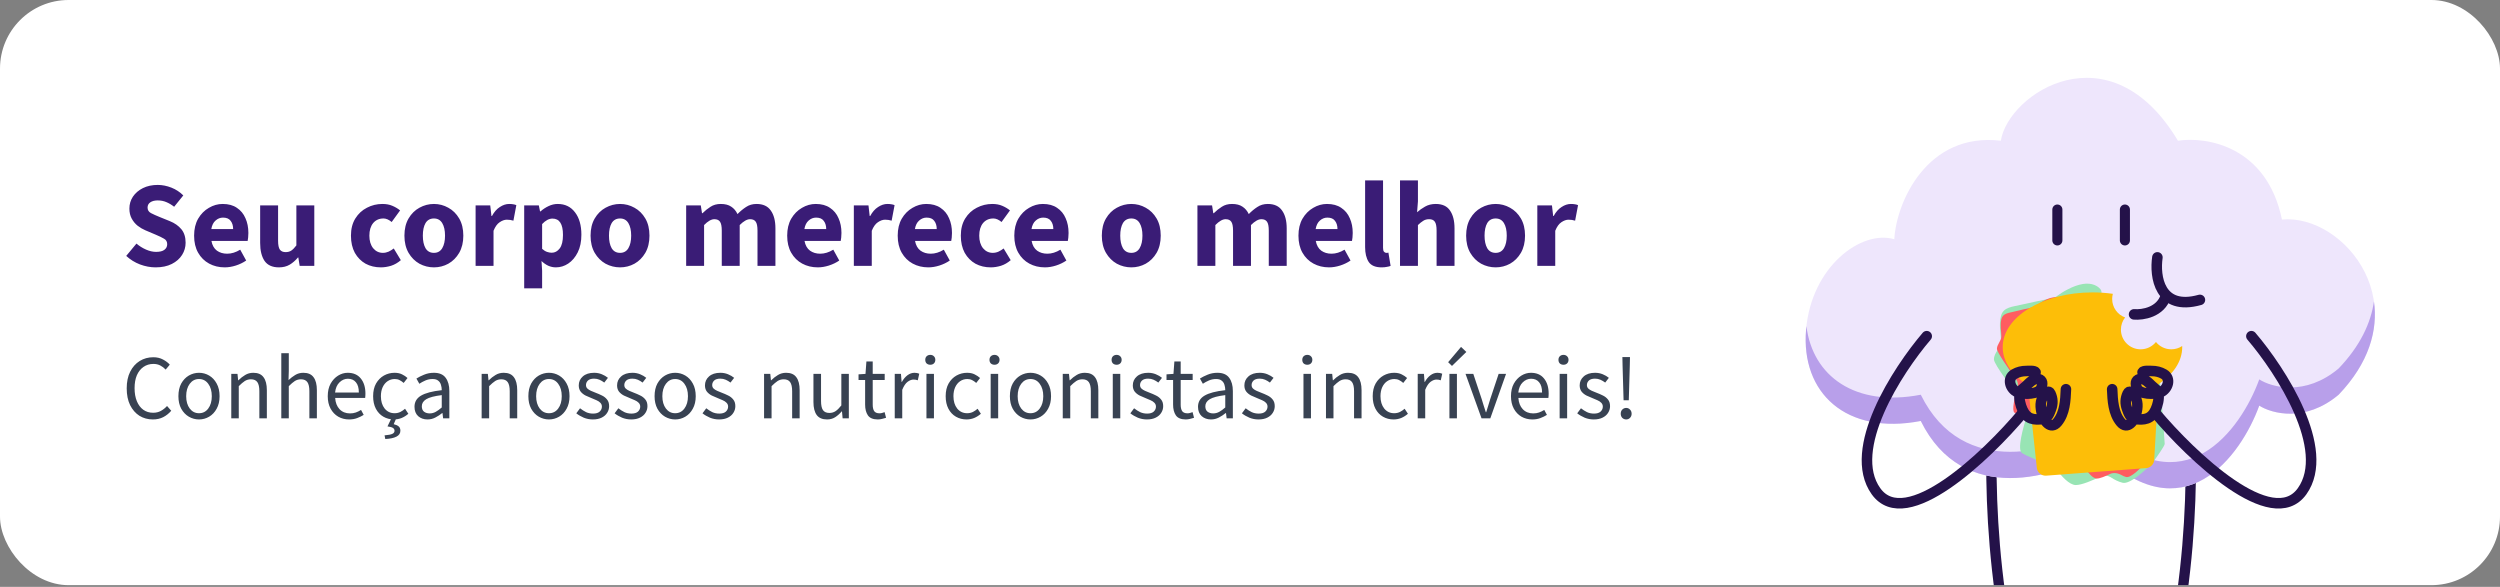 <svg width="328" height="77" viewBox="0 0 328 77" fill="none" xmlns="http://www.w3.org/2000/svg">
<rect x="0" y="0" width="328" height="77" fill="#808080" stroke="none"/>
<g clip-path="url(#clip0_3559_8217)">
<rect width="328" height="76.773" rx="9" fill="white"/>
<path d="M20.416 35.078C19.733 35.078 19.051 34.95 18.368 34.694C17.696 34.438 17.093 34.065 16.56 33.575L17.904 31.959C18.277 32.279 18.693 32.54 19.152 32.742C19.611 32.945 20.053 33.047 20.48 33.047C20.971 33.047 21.333 32.956 21.568 32.775C21.813 32.593 21.936 32.348 21.936 32.038C21.936 31.708 21.797 31.468 21.52 31.319C21.253 31.159 20.891 30.983 20.432 30.791L19.072 30.215C18.72 30.065 18.384 29.868 18.064 29.622C17.744 29.366 17.483 29.052 17.28 28.678C17.077 28.305 16.976 27.868 16.976 27.366C16.976 26.791 17.131 26.268 17.44 25.799C17.76 25.329 18.197 24.956 18.752 24.678C19.317 24.401 19.963 24.262 20.688 24.262C21.285 24.262 21.883 24.38 22.48 24.614C23.077 24.849 23.6 25.191 24.048 25.639L22.848 27.127C22.507 26.86 22.165 26.657 21.824 26.518C21.483 26.369 21.104 26.294 20.688 26.294C20.283 26.294 19.957 26.38 19.712 26.55C19.477 26.71 19.36 26.94 19.36 27.238C19.36 27.558 19.509 27.799 19.808 27.959C20.117 28.119 20.496 28.289 20.944 28.471L22.288 29.015C22.917 29.27 23.419 29.622 23.792 30.07C24.165 30.518 24.352 31.11 24.352 31.846C24.352 32.422 24.197 32.956 23.888 33.447C23.579 33.937 23.131 34.332 22.544 34.63C21.957 34.929 21.248 35.078 20.416 35.078ZM29.483 35.078C28.725 35.078 28.043 34.913 27.435 34.583C26.827 34.252 26.347 33.777 25.995 33.158C25.643 32.54 25.467 31.793 25.467 30.919C25.467 30.055 25.643 29.313 25.995 28.695C26.357 28.076 26.827 27.601 27.403 27.27C27.979 26.929 28.581 26.759 29.211 26.759C29.968 26.759 30.592 26.929 31.083 27.27C31.584 27.601 31.957 28.055 32.203 28.631C32.459 29.196 32.587 29.841 32.587 30.567C32.587 30.769 32.576 30.972 32.555 31.174C32.533 31.366 32.512 31.511 32.491 31.607H27.739C27.845 32.182 28.085 32.609 28.459 32.886C28.832 33.153 29.28 33.286 29.803 33.286C30.368 33.286 30.939 33.111 31.515 32.758L32.299 34.182C31.893 34.46 31.44 34.678 30.939 34.839C30.437 34.998 29.952 35.078 29.483 35.078ZM27.723 30.055H30.587C30.587 29.617 30.48 29.26 30.267 28.983C30.064 28.695 29.728 28.55 29.259 28.55C28.896 28.55 28.571 28.678 28.283 28.934C27.995 29.18 27.808 29.553 27.723 30.055ZM36.596 35.078C35.732 35.078 35.102 34.796 34.708 34.23C34.324 33.654 34.132 32.87 34.132 31.878V26.951H36.484V31.575C36.484 32.14 36.564 32.535 36.724 32.758C36.884 32.972 37.135 33.078 37.476 33.078C37.775 33.078 38.025 33.009 38.228 32.87C38.431 32.732 38.649 32.508 38.884 32.199V26.951H41.236V34.886H39.316L39.14 33.782H39.092C38.761 34.177 38.398 34.492 38.004 34.727C37.609 34.961 37.14 35.078 36.596 35.078ZM49.965 35.078C49.229 35.078 48.562 34.919 47.965 34.599C47.378 34.268 46.909 33.793 46.557 33.175C46.215 32.545 46.045 31.793 46.045 30.919C46.045 30.033 46.237 29.281 46.621 28.663C47.005 28.044 47.511 27.575 48.141 27.255C48.77 26.924 49.447 26.759 50.173 26.759C50.663 26.759 51.095 26.838 51.469 26.998C51.853 27.159 52.194 27.361 52.493 27.607L51.389 29.127C51.015 28.817 50.658 28.663 50.317 28.663C49.751 28.663 49.298 28.865 48.957 29.27C48.626 29.676 48.461 30.225 48.461 30.919C48.461 31.601 48.626 32.151 48.957 32.566C49.298 32.972 49.725 33.175 50.237 33.175C50.493 33.175 50.743 33.121 50.989 33.014C51.234 32.897 51.458 32.758 51.661 32.599L52.589 34.135C52.194 34.476 51.767 34.721 51.309 34.87C50.85 35.009 50.402 35.078 49.965 35.078ZM56.932 35.078C56.26 35.078 55.626 34.919 55.028 34.599C54.442 34.268 53.967 33.793 53.604 33.175C53.242 32.545 53.06 31.793 53.06 30.919C53.06 30.033 53.242 29.281 53.604 28.663C53.967 28.044 54.442 27.575 55.028 27.255C55.626 26.924 56.26 26.759 56.932 26.759C57.604 26.759 58.234 26.924 58.82 27.255C59.407 27.575 59.882 28.044 60.244 28.663C60.607 29.281 60.788 30.033 60.788 30.919C60.788 31.793 60.607 32.545 60.244 33.175C59.882 33.793 59.407 34.268 58.82 34.599C58.234 34.919 57.604 35.078 56.932 35.078ZM56.932 33.175C57.412 33.175 57.775 32.972 58.02 32.566C58.266 32.151 58.388 31.601 58.388 30.919C58.388 30.225 58.266 29.676 58.02 29.27C57.775 28.865 57.412 28.663 56.932 28.663C56.442 28.663 56.074 28.865 55.828 29.27C55.594 29.676 55.476 30.225 55.476 30.919C55.476 31.601 55.594 32.151 55.828 32.566C56.074 32.972 56.442 33.175 56.932 33.175ZM62.399 34.886V26.951H64.319L64.479 28.343H64.543C64.831 27.809 65.178 27.415 65.583 27.159C65.989 26.892 66.394 26.759 66.799 26.759C67.023 26.759 67.21 26.774 67.359 26.806C67.509 26.828 67.637 26.865 67.743 26.919L67.359 28.951C67.221 28.908 67.082 28.876 66.943 28.855C66.815 28.833 66.666 28.823 66.495 28.823C66.197 28.823 65.882 28.934 65.551 29.159C65.231 29.372 64.965 29.745 64.751 30.279V34.886H62.399ZM68.774 37.831V26.951H70.694L70.854 27.735H70.918C71.228 27.457 71.574 27.228 71.958 27.047C72.353 26.855 72.758 26.759 73.174 26.759C74.134 26.759 74.892 27.127 75.446 27.863C76.001 28.588 76.278 29.564 76.278 30.791C76.278 31.697 76.118 32.471 75.798 33.111C75.478 33.751 75.062 34.241 74.55 34.583C74.049 34.913 73.51 35.078 72.934 35.078C72.593 35.078 72.262 35.009 71.942 34.87C71.622 34.721 71.324 34.513 71.046 34.246L71.126 35.511V37.831H68.774ZM72.39 33.158C72.796 33.158 73.142 32.972 73.43 32.599C73.718 32.225 73.862 31.633 73.862 30.823C73.862 29.393 73.404 28.678 72.486 28.678C72.028 28.678 71.574 28.919 71.126 29.398V32.647C71.34 32.839 71.553 32.972 71.766 33.047C71.98 33.121 72.188 33.158 72.39 33.158ZM81.354 35.078C80.682 35.078 80.048 34.919 79.45 34.599C78.864 34.268 78.389 33.793 78.026 33.175C77.664 32.545 77.482 31.793 77.482 30.919C77.482 30.033 77.664 29.281 78.026 28.663C78.389 28.044 78.864 27.575 79.45 27.255C80.048 26.924 80.682 26.759 81.354 26.759C82.026 26.759 82.656 26.924 83.242 27.255C83.829 27.575 84.304 28.044 84.666 28.663C85.029 29.281 85.21 30.033 85.21 30.919C85.21 31.793 85.029 32.545 84.666 33.175C84.304 33.793 83.829 34.268 83.242 34.599C82.656 34.919 82.026 35.078 81.354 35.078ZM81.354 33.175C81.834 33.175 82.197 32.972 82.442 32.566C82.688 32.151 82.81 31.601 82.81 30.919C82.81 30.225 82.688 29.676 82.442 29.27C82.197 28.865 81.834 28.663 81.354 28.663C80.864 28.663 80.496 28.865 80.25 29.27C80.016 29.676 79.898 30.225 79.898 30.919C79.898 31.601 80.016 32.151 80.25 32.566C80.496 32.972 80.864 33.175 81.354 33.175ZM90.024 34.886V26.951H91.944L92.104 27.974H92.168C92.499 27.644 92.851 27.361 93.224 27.127C93.598 26.881 94.046 26.759 94.568 26.759C95.134 26.759 95.587 26.876 95.928 27.11C96.28 27.334 96.558 27.66 96.76 28.087C97.112 27.724 97.486 27.415 97.88 27.159C98.275 26.892 98.734 26.759 99.256 26.759C100.11 26.759 100.734 27.047 101.128 27.622C101.534 28.188 101.736 28.966 101.736 29.959V34.886H99.384V30.262C99.384 29.686 99.304 29.292 99.144 29.078C98.995 28.865 98.75 28.759 98.408 28.759C98.014 28.759 97.56 29.015 97.048 29.526V34.886H94.696V30.262C94.696 29.686 94.616 29.292 94.456 29.078C94.307 28.865 94.062 28.759 93.72 28.759C93.326 28.759 92.878 29.015 92.376 29.526V34.886H90.024ZM107.295 35.078C106.538 35.078 105.855 34.913 105.247 34.583C104.639 34.252 104.159 33.777 103.807 33.158C103.455 32.54 103.279 31.793 103.279 30.919C103.279 30.055 103.455 29.313 103.807 28.695C104.17 28.076 104.639 27.601 105.215 27.27C105.791 26.929 106.394 26.759 107.023 26.759C107.78 26.759 108.404 26.929 108.895 27.27C109.396 27.601 109.77 28.055 110.015 28.631C110.271 29.196 110.399 29.841 110.399 30.567C110.399 30.769 110.388 30.972 110.367 31.174C110.346 31.366 110.324 31.511 110.303 31.607H105.551C105.658 32.182 105.898 32.609 106.271 32.886C106.644 33.153 107.092 33.286 107.615 33.286C108.18 33.286 108.751 33.111 109.327 32.758L110.111 34.182C109.706 34.46 109.252 34.678 108.751 34.839C108.25 34.998 107.764 35.078 107.295 35.078ZM105.535 30.055H108.399C108.399 29.617 108.292 29.26 108.079 28.983C107.876 28.695 107.54 28.55 107.071 28.55C106.708 28.55 106.383 28.678 106.095 28.934C105.807 29.18 105.62 29.553 105.535 30.055ZM112.024 34.886V26.951H113.944L114.104 28.343H114.168C114.456 27.809 114.803 27.415 115.208 27.159C115.614 26.892 116.019 26.759 116.424 26.759C116.648 26.759 116.835 26.774 116.984 26.806C117.134 26.828 117.262 26.865 117.368 26.919L116.984 28.951C116.846 28.908 116.707 28.876 116.568 28.855C116.44 28.833 116.291 28.823 116.12 28.823C115.822 28.823 115.507 28.934 115.176 29.159C114.856 29.372 114.59 29.745 114.376 30.279V34.886H112.024ZM121.795 35.078C121.038 35.078 120.355 34.913 119.747 34.583C119.139 34.252 118.659 33.777 118.307 33.158C117.955 32.54 117.779 31.793 117.779 30.919C117.779 30.055 117.955 29.313 118.307 28.695C118.67 28.076 119.139 27.601 119.715 27.27C120.291 26.929 120.894 26.759 121.523 26.759C122.28 26.759 122.904 26.929 123.395 27.27C123.896 27.601 124.27 28.055 124.515 28.631C124.771 29.196 124.899 29.841 124.899 30.567C124.899 30.769 124.888 30.972 124.867 31.174C124.846 31.366 124.824 31.511 124.803 31.607H120.051C120.158 32.182 120.398 32.609 120.771 32.886C121.144 33.153 121.592 33.286 122.115 33.286C122.68 33.286 123.251 33.111 123.827 32.758L124.611 34.182C124.206 34.46 123.752 34.678 123.251 34.839C122.75 34.998 122.264 35.078 121.795 35.078ZM120.035 30.055H122.899C122.899 29.617 122.792 29.26 122.579 28.983C122.376 28.695 122.04 28.55 121.571 28.55C121.208 28.55 120.883 28.678 120.595 28.934C120.307 29.18 120.12 29.553 120.035 30.055ZM129.98 35.078C129.244 35.078 128.578 34.919 127.98 34.599C127.394 34.268 126.924 33.793 126.572 33.175C126.231 32.545 126.06 31.793 126.06 30.919C126.06 30.033 126.252 29.281 126.636 28.663C127.02 28.044 127.527 27.575 128.156 27.255C128.786 26.924 129.463 26.759 130.188 26.759C130.679 26.759 131.111 26.838 131.484 26.998C131.868 27.159 132.21 27.361 132.508 27.607L131.404 29.127C131.031 28.817 130.674 28.663 130.332 28.663C129.767 28.663 129.314 28.865 128.972 29.27C128.642 29.676 128.476 30.225 128.476 30.919C128.476 31.601 128.642 32.151 128.972 32.566C129.314 32.972 129.74 33.175 130.252 33.175C130.508 33.175 130.759 33.121 131.004 33.014C131.25 32.897 131.474 32.758 131.676 32.599L132.604 34.135C132.21 34.476 131.783 34.721 131.324 34.87C130.866 35.009 130.418 35.078 129.98 35.078ZM137.092 35.078C136.335 35.078 135.652 34.913 135.044 34.583C134.436 34.252 133.956 33.777 133.604 33.158C133.252 32.54 133.076 31.793 133.076 30.919C133.076 30.055 133.252 29.313 133.604 28.695C133.967 28.076 134.436 27.601 135.012 27.27C135.588 26.929 136.191 26.759 136.82 26.759C137.577 26.759 138.201 26.929 138.692 27.27C139.193 27.601 139.567 28.055 139.812 28.631C140.068 29.196 140.196 29.841 140.196 30.567C140.196 30.769 140.185 30.972 140.164 31.174C140.143 31.366 140.121 31.511 140.1 31.607H135.348C135.455 32.182 135.695 32.609 136.068 32.886C136.441 33.153 136.889 33.286 137.412 33.286C137.977 33.286 138.548 33.111 139.124 32.758L139.908 34.182C139.503 34.46 139.049 34.678 138.548 34.839C138.047 34.998 137.561 35.078 137.092 35.078ZM135.332 30.055H138.196C138.196 29.617 138.089 29.26 137.876 28.983C137.673 28.695 137.337 28.55 136.868 28.55C136.505 28.55 136.18 28.678 135.892 28.934C135.604 29.18 135.417 29.553 135.332 30.055ZM148.432 35.078C147.76 35.078 147.126 34.919 146.528 34.599C145.942 34.268 145.467 33.793 145.104 33.175C144.742 32.545 144.56 31.793 144.56 30.919C144.56 30.033 144.742 29.281 145.104 28.663C145.467 28.044 145.942 27.575 146.528 27.255C147.126 26.924 147.76 26.759 148.432 26.759C149.104 26.759 149.734 26.924 150.32 27.255C150.907 27.575 151.382 28.044 151.744 28.663C152.107 29.281 152.288 30.033 152.288 30.919C152.288 31.793 152.107 32.545 151.744 33.175C151.382 33.793 150.907 34.268 150.32 34.599C149.734 34.919 149.104 35.078 148.432 35.078ZM148.432 33.175C148.912 33.175 149.275 32.972 149.52 32.566C149.766 32.151 149.888 31.601 149.888 30.919C149.888 30.225 149.766 29.676 149.52 29.27C149.275 28.865 148.912 28.663 148.432 28.663C147.942 28.663 147.574 28.865 147.328 29.27C147.094 29.676 146.976 30.225 146.976 30.919C146.976 31.601 147.094 32.151 147.328 32.566C147.574 32.972 147.942 33.175 148.432 33.175ZM157.103 34.886V26.951H159.023L159.183 27.974H159.247C159.577 27.644 159.929 27.361 160.303 27.127C160.676 26.881 161.124 26.759 161.647 26.759C162.212 26.759 162.665 26.876 163.007 27.11C163.359 27.334 163.636 27.66 163.839 28.087C164.191 27.724 164.564 27.415 164.959 27.159C165.353 26.892 165.812 26.759 166.335 26.759C167.188 26.759 167.812 27.047 168.207 27.622C168.612 28.188 168.815 28.966 168.815 29.959V34.886H166.463V30.262C166.463 29.686 166.383 29.292 166.223 29.078C166.073 28.865 165.828 28.759 165.487 28.759C165.092 28.759 164.639 29.015 164.127 29.526V34.886H161.775V30.262C161.775 29.686 161.695 29.292 161.535 29.078C161.385 28.865 161.14 28.759 160.799 28.759C160.404 28.759 159.956 29.015 159.455 29.526V34.886H157.103ZM174.373 35.078C173.616 35.078 172.933 34.913 172.325 34.583C171.717 34.252 171.237 33.777 170.885 33.158C170.533 32.54 170.357 31.793 170.357 30.919C170.357 30.055 170.533 29.313 170.885 28.695C171.248 28.076 171.717 27.601 172.293 27.27C172.869 26.929 173.472 26.759 174.101 26.759C174.859 26.759 175.483 26.929 175.973 27.27C176.475 27.601 176.848 28.055 177.093 28.631C177.349 29.196 177.477 29.841 177.477 30.567C177.477 30.769 177.467 30.972 177.445 31.174C177.424 31.366 177.403 31.511 177.381 31.607H172.629C172.736 32.182 172.976 32.609 173.349 32.886C173.723 33.153 174.171 33.286 174.693 33.286C175.259 33.286 175.829 33.111 176.405 32.758L177.189 34.182C176.784 34.46 176.331 34.678 175.829 34.839C175.328 34.998 174.843 35.078 174.373 35.078ZM172.613 30.055H175.477C175.477 29.617 175.371 29.26 175.157 28.983C174.955 28.695 174.619 28.55 174.149 28.55C173.787 28.55 173.461 28.678 173.173 28.934C172.885 29.18 172.699 29.553 172.613 30.055ZM181.263 35.078C180.452 35.078 179.887 34.839 179.567 34.358C179.257 33.868 179.103 33.222 179.103 32.422V23.671H181.455V32.519C181.455 32.764 181.497 32.934 181.583 33.031C181.679 33.127 181.775 33.175 181.871 33.175C181.924 33.175 181.967 33.175 181.999 33.175C182.041 33.164 182.095 33.153 182.159 33.142L182.447 34.886C182.319 34.94 182.153 34.983 181.951 35.014C181.759 35.057 181.529 35.078 181.263 35.078ZM183.681 34.886V23.671H186.033V26.422L185.921 27.846C186.219 27.58 186.566 27.334 186.961 27.11C187.366 26.876 187.835 26.759 188.369 26.759C189.233 26.759 189.857 27.047 190.241 27.622C190.635 28.188 190.833 28.966 190.833 29.959V34.886H188.481V30.262C188.481 29.686 188.401 29.292 188.241 29.078C188.091 28.865 187.846 28.759 187.505 28.759C187.206 28.759 186.95 28.828 186.737 28.966C186.523 29.095 186.289 29.281 186.033 29.526V34.886H183.681ZM196.229 35.078C195.557 35.078 194.923 34.919 194.325 34.599C193.739 34.268 193.264 33.793 192.901 33.175C192.539 32.545 192.357 31.793 192.357 30.919C192.357 30.033 192.539 29.281 192.901 28.663C193.264 28.044 193.739 27.575 194.325 27.255C194.923 26.924 195.557 26.759 196.229 26.759C196.901 26.759 197.531 26.924 198.117 27.255C198.704 27.575 199.179 28.044 199.541 28.663C199.904 29.281 200.085 30.033 200.085 30.919C200.085 31.793 199.904 32.545 199.541 33.175C199.179 33.793 198.704 34.268 198.117 34.599C197.531 34.919 196.901 35.078 196.229 35.078ZM196.229 33.175C196.709 33.175 197.072 32.972 197.317 32.566C197.563 32.151 197.685 31.601 197.685 30.919C197.685 30.225 197.563 29.676 197.317 29.27C197.072 28.865 196.709 28.663 196.229 28.663C195.739 28.663 195.371 28.865 195.125 29.27C194.891 29.676 194.773 30.225 194.773 30.919C194.773 31.601 194.891 32.151 195.125 32.566C195.371 32.972 195.739 33.175 196.229 33.175ZM201.696 34.886V26.951H203.616L203.776 28.343H203.84C204.128 27.809 204.475 27.415 204.88 27.159C205.286 26.892 205.691 26.759 206.096 26.759C206.32 26.759 206.507 26.774 206.656 26.806C206.806 26.828 206.934 26.865 207.04 26.919L206.656 28.951C206.518 28.908 206.379 28.876 206.24 28.855C206.112 28.833 205.963 28.823 205.792 28.823C205.494 28.823 205.179 28.934 204.848 29.159C204.528 29.372 204.262 29.745 204.048 30.279V34.886H201.696Z" fill="#3A1C76"/>
<path d="M20.056 55.031C19.4 55.031 18.812 54.87 18.292 54.55C17.78 54.222 17.372 53.755 17.068 53.147C16.772 52.538 16.624 51.806 16.624 50.95C16.624 50.102 16.776 49.374 17.08 48.767C17.384 48.158 17.8 47.691 18.328 47.362C18.856 47.035 19.452 46.87 20.116 46.87C20.596 46.87 21.02 46.971 21.388 47.17C21.756 47.362 22.052 47.587 22.276 47.843L21.736 48.49C21.528 48.267 21.292 48.087 21.028 47.95C20.764 47.815 20.464 47.746 20.128 47.746C19.632 47.746 19.196 47.879 18.82 48.142C18.452 48.398 18.164 48.763 17.956 49.234C17.756 49.706 17.656 50.27 17.656 50.926C17.656 51.583 17.756 52.154 17.956 52.642C18.156 53.123 18.436 53.495 18.796 53.758C19.164 54.023 19.596 54.154 20.092 54.154C20.468 54.154 20.804 54.075 21.1 53.914C21.396 53.755 21.668 53.538 21.916 53.267L22.468 53.891C22.156 54.251 21.804 54.531 21.412 54.73C21.02 54.931 20.568 55.031 20.056 55.031ZM26.108 55.031C25.636 55.031 25.192 54.91 24.776 54.67C24.367 54.431 24.035 54.083 23.779 53.627C23.532 53.17 23.407 52.623 23.407 51.983C23.407 51.327 23.532 50.77 23.779 50.315C24.035 49.858 24.367 49.511 24.776 49.27C25.192 49.031 25.636 48.91 26.108 48.91C26.587 48.91 27.032 49.031 27.439 49.27C27.848 49.511 28.175 49.858 28.424 50.315C28.68 50.77 28.808 51.327 28.808 51.983C28.808 52.623 28.68 53.17 28.424 53.627C28.175 54.083 27.848 54.431 27.439 54.67C27.032 54.91 26.587 55.031 26.108 55.031ZM26.108 54.215C26.611 54.215 27.015 54.011 27.32 53.602C27.631 53.187 27.788 52.647 27.788 51.983C27.788 51.31 27.631 50.767 27.32 50.35C27.015 49.934 26.611 49.727 26.108 49.727C25.611 49.727 25.207 49.934 24.895 50.35C24.584 50.767 24.427 51.31 24.427 51.983C24.427 52.647 24.584 53.187 24.895 53.602C25.207 54.011 25.611 54.215 26.108 54.215ZM30.343 54.886V49.054H31.159L31.243 49.895H31.279C31.559 49.614 31.855 49.383 32.167 49.199C32.479 49.007 32.835 48.91 33.235 48.91C33.851 48.91 34.299 49.106 34.579 49.498C34.867 49.883 35.011 50.447 35.011 51.191V54.886H34.027V51.322C34.027 50.779 33.939 50.383 33.763 50.135C33.587 49.886 33.307 49.763 32.923 49.763C32.627 49.763 32.359 49.839 32.119 49.99C31.887 50.142 31.623 50.367 31.327 50.663V54.886H30.343ZM36.906 54.886V46.343H37.89V48.67L37.854 49.87C38.134 49.606 38.426 49.383 38.73 49.199C39.042 49.007 39.398 48.91 39.798 48.91C40.414 48.91 40.862 49.106 41.142 49.498C41.43 49.883 41.574 50.447 41.574 51.191V54.886H40.59V51.322C40.59 50.779 40.502 50.383 40.326 50.135C40.15 49.886 39.87 49.763 39.486 49.763C39.19 49.763 38.922 49.839 38.682 49.99C38.45 50.142 38.186 50.367 37.89 50.663V54.886H36.906ZM45.797 55.031C45.277 55.031 44.805 54.91 44.381 54.67C43.957 54.422 43.621 54.071 43.373 53.614C43.125 53.158 43.001 52.614 43.001 51.983C43.001 51.343 43.125 50.794 43.373 50.339C43.629 49.883 43.957 49.531 44.357 49.282C44.757 49.035 45.177 48.91 45.617 48.91C46.361 48.91 46.933 49.158 47.333 49.654C47.741 50.151 47.945 50.815 47.945 51.647C47.945 51.751 47.941 51.855 47.933 51.959C47.933 52.054 47.925 52.139 47.909 52.211H43.973C44.013 52.827 44.205 53.319 44.549 53.687C44.901 54.054 45.357 54.239 45.917 54.239C46.197 54.239 46.453 54.199 46.685 54.118C46.925 54.031 47.153 53.919 47.369 53.782L47.717 54.431C47.469 54.59 47.185 54.73 46.865 54.85C46.553 54.971 46.197 55.031 45.797 55.031ZM43.961 51.502H47.081C47.081 50.91 46.953 50.462 46.697 50.158C46.449 49.846 46.097 49.691 45.641 49.691C45.233 49.691 44.865 49.85 44.537 50.17C44.217 50.483 44.025 50.926 43.961 51.502ZM51.69 55.031C51.178 55.031 50.714 54.91 50.298 54.67C49.882 54.431 49.554 54.083 49.314 53.627C49.074 53.17 48.954 52.623 48.954 51.983C48.954 51.327 49.082 50.77 49.338 50.315C49.602 49.858 49.946 49.511 50.37 49.27C50.802 49.031 51.266 48.91 51.762 48.91C52.146 48.91 52.474 48.978 52.746 49.114C53.026 49.251 53.266 49.41 53.466 49.594L52.962 50.242C52.794 50.09 52.614 49.967 52.422 49.87C52.238 49.775 52.03 49.727 51.798 49.727C51.446 49.727 51.13 49.822 50.85 50.014C50.578 50.199 50.362 50.462 50.202 50.806C50.05 51.142 49.974 51.535 49.974 51.983C49.974 52.647 50.138 53.187 50.466 53.602C50.802 54.011 51.238 54.215 51.774 54.215C52.046 54.215 52.298 54.158 52.53 54.047C52.762 53.926 52.966 53.786 53.142 53.627L53.574 54.286C53.31 54.519 53.018 54.703 52.698 54.839C52.378 54.967 52.042 55.031 51.69 55.031ZM50.55 57.599L50.454 57.118C50.958 57.078 51.302 57.011 51.486 56.914C51.67 56.827 51.762 56.694 51.762 56.519C51.762 56.358 51.694 56.234 51.558 56.147C51.422 56.059 51.182 55.99 50.838 55.943L51.366 54.85H52.002L51.654 55.654C51.934 55.718 52.15 55.815 52.302 55.943C52.454 56.071 52.53 56.258 52.53 56.507C52.53 56.85 52.358 57.111 52.014 57.286C51.678 57.462 51.19 57.566 50.55 57.599ZM56.086 55.031C55.598 55.031 55.19 54.886 54.862 54.599C54.542 54.303 54.382 53.895 54.382 53.374C54.382 52.734 54.666 52.246 55.234 51.91C55.81 51.566 56.718 51.327 57.958 51.191C57.958 50.943 57.922 50.706 57.85 50.483C57.786 50.258 57.666 50.078 57.49 49.943C57.322 49.798 57.078 49.727 56.758 49.727C56.422 49.727 56.106 49.791 55.81 49.919C55.514 50.047 55.25 50.191 55.018 50.35L54.634 49.666C54.906 49.49 55.238 49.322 55.63 49.163C56.03 48.995 56.462 48.91 56.926 48.91C57.638 48.91 58.154 49.13 58.474 49.571C58.794 50.002 58.954 50.583 58.954 51.31V54.886H58.138L58.054 54.191H58.018C57.746 54.414 57.446 54.611 57.118 54.779C56.798 54.947 56.454 55.031 56.086 55.031ZM56.374 54.239C56.654 54.239 56.918 54.17 57.166 54.035C57.414 53.898 57.678 53.706 57.958 53.459V51.839C56.99 51.959 56.31 52.139 55.918 52.379C55.534 52.618 55.342 52.926 55.342 53.303C55.342 53.63 55.442 53.87 55.642 54.023C55.842 54.166 56.086 54.239 56.374 54.239ZM63.191 54.886V49.054H64.007L64.091 49.895H64.127C64.407 49.614 64.703 49.383 65.015 49.199C65.327 49.007 65.683 48.91 66.083 48.91C66.699 48.91 67.147 49.106 67.427 49.498C67.715 49.883 67.859 50.447 67.859 51.191V54.886H66.875V51.322C66.875 50.779 66.787 50.383 66.611 50.135C66.435 49.886 66.155 49.763 65.771 49.763C65.475 49.763 65.207 49.839 64.967 49.99C64.735 50.142 64.471 50.367 64.175 50.663V54.886H63.191ZM72.022 55.031C71.549 55.031 71.106 54.91 70.689 54.67C70.281 54.431 69.95 54.083 69.694 53.627C69.445 53.17 69.322 52.623 69.322 51.983C69.322 51.327 69.445 50.77 69.694 50.315C69.95 49.858 70.281 49.511 70.689 49.27C71.106 49.031 71.549 48.91 72.022 48.91C72.501 48.91 72.945 49.031 73.353 49.27C73.761 49.511 74.09 49.858 74.338 50.315C74.594 50.77 74.722 51.327 74.722 51.983C74.722 52.623 74.594 53.17 74.338 53.627C74.09 54.083 73.761 54.431 73.353 54.67C72.945 54.91 72.501 55.031 72.022 55.031ZM72.022 54.215C72.525 54.215 72.93 54.011 73.234 53.602C73.546 53.187 73.701 52.647 73.701 51.983C73.701 51.31 73.546 50.767 73.234 50.35C72.93 49.934 72.525 49.727 72.022 49.727C71.525 49.727 71.121 49.934 70.809 50.35C70.498 50.767 70.341 51.31 70.341 51.983C70.341 52.647 70.498 53.187 70.809 53.602C71.121 54.011 71.525 54.215 72.022 54.215ZM77.781 55.031C77.365 55.031 76.969 54.955 76.593 54.803C76.217 54.642 75.889 54.45 75.609 54.227L76.101 53.566C76.357 53.767 76.621 53.934 76.893 54.071C77.165 54.199 77.473 54.263 77.817 54.263C78.201 54.263 78.489 54.175 78.681 53.998C78.873 53.815 78.969 53.599 78.969 53.35C78.969 53.151 78.901 52.983 78.765 52.846C78.637 52.711 78.469 52.599 78.261 52.511C78.061 52.414 77.853 52.327 77.637 52.246C77.365 52.142 77.097 52.026 76.833 51.898C76.569 51.763 76.353 51.59 76.185 51.383C76.017 51.166 75.933 50.895 75.933 50.566C75.933 50.094 76.109 49.703 76.461 49.391C76.821 49.071 77.317 48.91 77.949 48.91C78.309 48.91 78.645 48.974 78.957 49.102C79.269 49.23 79.537 49.386 79.761 49.571L79.281 50.194C79.081 50.042 78.873 49.919 78.657 49.822C78.441 49.727 78.205 49.678 77.949 49.678C77.581 49.678 77.309 49.763 77.133 49.931C76.965 50.099 76.881 50.294 76.881 50.519C76.881 50.703 76.941 50.855 77.061 50.974C77.181 51.087 77.337 51.187 77.529 51.275C77.721 51.355 77.925 51.438 78.141 51.526C78.421 51.63 78.697 51.751 78.969 51.886C79.241 52.014 79.465 52.191 79.641 52.414C79.825 52.63 79.917 52.922 79.917 53.291C79.917 53.602 79.833 53.891 79.665 54.154C79.505 54.419 79.265 54.63 78.945 54.791C78.633 54.95 78.245 55.031 77.781 55.031ZM82.809 55.031C82.393 55.031 81.997 54.955 81.621 54.803C81.245 54.642 80.917 54.45 80.637 54.227L81.129 53.566C81.385 53.767 81.649 53.934 81.921 54.071C82.193 54.199 82.501 54.263 82.845 54.263C83.229 54.263 83.517 54.175 83.709 53.998C83.901 53.815 83.997 53.599 83.997 53.35C83.997 53.151 83.929 52.983 83.793 52.846C83.665 52.711 83.497 52.599 83.289 52.511C83.089 52.414 82.881 52.327 82.665 52.246C82.393 52.142 82.125 52.026 81.861 51.898C81.597 51.763 81.381 51.59 81.213 51.383C81.045 51.166 80.961 50.895 80.961 50.566C80.961 50.094 81.137 49.703 81.489 49.391C81.849 49.071 82.345 48.91 82.977 48.91C83.337 48.91 83.673 48.974 83.985 49.102C84.297 49.23 84.565 49.386 84.789 49.571L84.309 50.194C84.109 50.042 83.901 49.919 83.685 49.822C83.469 49.727 83.233 49.678 82.977 49.678C82.609 49.678 82.337 49.763 82.161 49.931C81.993 50.099 81.909 50.294 81.909 50.519C81.909 50.703 81.969 50.855 82.089 50.974C82.209 51.087 82.365 51.187 82.557 51.275C82.749 51.355 82.953 51.438 83.169 51.526C83.449 51.63 83.725 51.751 83.997 51.886C84.269 52.014 84.493 52.191 84.669 52.414C84.853 52.63 84.945 52.922 84.945 53.291C84.945 53.602 84.861 53.891 84.693 54.154C84.533 54.419 84.293 54.63 83.973 54.791C83.661 54.95 83.273 55.031 82.809 55.031ZM88.58 55.031C88.108 55.031 87.664 54.91 87.248 54.67C86.84 54.431 86.508 54.083 86.252 53.627C86.004 53.17 85.88 52.623 85.88 51.983C85.88 51.327 86.004 50.77 86.252 50.315C86.508 49.858 86.84 49.511 87.248 49.27C87.664 49.031 88.108 48.91 88.58 48.91C89.06 48.91 89.504 49.031 89.912 49.27C90.32 49.511 90.648 49.858 90.896 50.315C91.152 50.77 91.28 51.327 91.28 51.983C91.28 52.623 91.152 53.17 90.896 53.627C90.648 54.083 90.32 54.431 89.912 54.67C89.504 54.91 89.06 55.031 88.58 55.031ZM88.58 54.215C89.084 54.215 89.488 54.011 89.792 53.602C90.104 53.187 90.26 52.647 90.26 51.983C90.26 51.31 90.104 50.767 89.792 50.35C89.488 49.934 89.084 49.727 88.58 49.727C88.084 49.727 87.68 49.934 87.368 50.35C87.056 50.767 86.9 51.31 86.9 51.983C86.9 52.647 87.056 53.187 87.368 53.602C87.68 54.011 88.084 54.215 88.58 54.215ZM94.34 55.031C93.924 55.031 93.528 54.955 93.152 54.803C92.776 54.642 92.448 54.45 92.168 54.227L92.66 53.566C92.916 53.767 93.18 53.934 93.452 54.071C93.724 54.199 94.032 54.263 94.376 54.263C94.76 54.263 95.048 54.175 95.24 53.998C95.432 53.815 95.528 53.599 95.528 53.35C95.528 53.151 95.46 52.983 95.324 52.846C95.196 52.711 95.028 52.599 94.82 52.511C94.62 52.414 94.412 52.327 94.196 52.246C93.924 52.142 93.656 52.026 93.392 51.898C93.128 51.763 92.912 51.59 92.744 51.383C92.576 51.166 92.492 50.895 92.492 50.566C92.492 50.094 92.668 49.703 93.02 49.391C93.38 49.071 93.876 48.91 94.508 48.91C94.868 48.91 95.204 48.974 95.516 49.102C95.828 49.23 96.096 49.386 96.32 49.571L95.84 50.194C95.64 50.042 95.432 49.919 95.216 49.822C95 49.727 94.764 49.678 94.508 49.678C94.14 49.678 93.868 49.763 93.692 49.931C93.524 50.099 93.44 50.294 93.44 50.519C93.44 50.703 93.5 50.855 93.62 50.974C93.74 51.087 93.896 51.187 94.088 51.275C94.28 51.355 94.484 51.438 94.7 51.526C94.98 51.63 95.256 51.751 95.528 51.886C95.8 52.014 96.024 52.191 96.2 52.414C96.384 52.63 96.476 52.922 96.476 53.291C96.476 53.602 96.392 53.891 96.224 54.154C96.064 54.419 95.824 54.63 95.504 54.791C95.192 54.95 94.804 55.031 94.34 55.031ZM100.246 54.886V49.054H101.062L101.146 49.895H101.182C101.462 49.614 101.758 49.383 102.07 49.199C102.382 49.007 102.738 48.91 103.138 48.91C103.754 48.91 104.202 49.106 104.482 49.498C104.77 49.883 104.914 50.447 104.914 51.191V54.886H103.93V51.322C103.93 50.779 103.842 50.383 103.666 50.135C103.49 49.886 103.21 49.763 102.826 49.763C102.53 49.763 102.262 49.839 102.022 49.99C101.79 50.142 101.526 50.367 101.23 50.663V54.886H100.246ZM108.512 55.031C107.896 55.031 107.444 54.839 107.156 54.455C106.868 54.062 106.724 53.495 106.724 52.751V49.054H107.72V52.618C107.72 53.163 107.804 53.559 107.972 53.806C108.148 54.054 108.428 54.178 108.812 54.178C109.116 54.178 109.384 54.102 109.616 53.95C109.856 53.791 110.112 53.538 110.384 53.194V49.054H111.368V54.886H110.552L110.468 53.974H110.432C110.16 54.294 109.872 54.55 109.568 54.742C109.264 54.934 108.912 55.031 108.512 55.031ZM115.172 55.031C114.548 55.031 114.112 54.85 113.864 54.49C113.624 54.13 113.504 53.663 113.504 53.087V49.858H112.64V49.114L113.552 49.054L113.672 47.422H114.5V49.054H116.072V49.858H114.5V53.099C114.5 53.459 114.564 53.739 114.692 53.938C114.828 54.13 115.064 54.227 115.4 54.227C115.504 54.227 115.616 54.211 115.736 54.178C115.856 54.139 115.964 54.102 116.06 54.071L116.252 54.815C116.092 54.87 115.916 54.919 115.724 54.959C115.54 55.007 115.356 55.031 115.172 55.031ZM117.39 54.886V49.054H118.206L118.29 50.111H118.326C118.526 49.742 118.77 49.45 119.058 49.234C119.346 49.019 119.654 48.91 119.982 48.91C120.214 48.91 120.422 48.95 120.606 49.031L120.414 49.895C120.318 49.862 120.23 49.839 120.15 49.822C120.07 49.806 119.97 49.798 119.85 49.798C119.602 49.798 119.342 49.898 119.07 50.099C118.806 50.298 118.574 50.647 118.374 51.142V54.886H117.39ZM121.55 54.886V49.054H122.534V54.886H121.55ZM122.054 47.855C121.862 47.855 121.702 47.798 121.574 47.687C121.454 47.566 121.394 47.407 121.394 47.206C121.394 47.014 121.454 46.858 121.574 46.739C121.702 46.618 121.862 46.559 122.054 46.559C122.246 46.559 122.402 46.618 122.522 46.739C122.65 46.858 122.714 47.014 122.714 47.206C122.714 47.407 122.65 47.566 122.522 47.687C122.402 47.798 122.246 47.855 122.054 47.855ZM126.808 55.031C126.296 55.031 125.832 54.91 125.416 54.67C125 54.431 124.672 54.083 124.432 53.627C124.192 53.17 124.072 52.623 124.072 51.983C124.072 51.327 124.2 50.77 124.456 50.315C124.72 49.858 125.064 49.511 125.488 49.27C125.92 49.031 126.384 48.91 126.88 48.91C127.264 48.91 127.592 48.978 127.864 49.114C128.144 49.251 128.384 49.41 128.584 49.594L128.08 50.242C127.912 50.09 127.732 49.967 127.54 49.87C127.356 49.775 127.148 49.727 126.916 49.727C126.564 49.727 126.248 49.822 125.968 50.014C125.696 50.199 125.48 50.462 125.32 50.806C125.168 51.142 125.092 51.535 125.092 51.983C125.092 52.647 125.256 53.187 125.584 53.602C125.92 54.011 126.356 54.215 126.892 54.215C127.164 54.215 127.416 54.158 127.648 54.047C127.88 53.926 128.084 53.786 128.26 53.627L128.692 54.286C128.428 54.519 128.136 54.703 127.816 54.839C127.496 54.967 127.16 55.031 126.808 55.031ZM129.976 54.886V49.054H130.96V54.886H129.976ZM130.48 47.855C130.288 47.855 130.128 47.798 130 47.687C129.88 47.566 129.82 47.407 129.82 47.206C129.82 47.014 129.88 46.858 130 46.739C130.128 46.618 130.288 46.559 130.48 46.559C130.672 46.559 130.828 46.618 130.948 46.739C131.076 46.858 131.14 47.014 131.14 47.206C131.14 47.407 131.076 47.566 130.948 47.687C130.828 47.798 130.672 47.855 130.48 47.855ZM135.197 55.031C134.725 55.031 134.281 54.91 133.865 54.67C133.457 54.431 133.125 54.083 132.869 53.627C132.621 53.17 132.497 52.623 132.497 51.983C132.497 51.327 132.621 50.77 132.869 50.315C133.125 49.858 133.457 49.511 133.865 49.27C134.281 49.031 134.725 48.91 135.197 48.91C135.677 48.91 136.121 49.031 136.529 49.27C136.937 49.511 137.265 49.858 137.513 50.315C137.769 50.77 137.897 51.327 137.897 51.983C137.897 52.623 137.769 53.17 137.513 53.627C137.265 54.083 136.937 54.431 136.529 54.67C136.121 54.91 135.677 55.031 135.197 55.031ZM135.197 54.215C135.701 54.215 136.105 54.011 136.409 53.602C136.721 53.187 136.877 52.647 136.877 51.983C136.877 51.31 136.721 50.767 136.409 50.35C136.105 49.934 135.701 49.727 135.197 49.727C134.701 49.727 134.297 49.934 133.985 50.35C133.673 50.767 133.517 51.31 133.517 51.983C133.517 52.647 133.673 53.187 133.985 53.602C134.297 54.011 134.701 54.215 135.197 54.215ZM139.433 54.886V49.054H140.249L140.333 49.895H140.369C140.649 49.614 140.945 49.383 141.257 49.199C141.569 49.007 141.925 48.91 142.325 48.91C142.941 48.91 143.389 49.106 143.669 49.498C143.957 49.883 144.101 50.447 144.101 51.191V54.886H143.117V51.322C143.117 50.779 143.029 50.383 142.853 50.135C142.677 49.886 142.397 49.763 142.013 49.763C141.717 49.763 141.449 49.839 141.209 49.99C140.977 50.142 140.713 50.367 140.417 50.663V54.886H139.433ZM145.996 54.886V49.054H146.98V54.886H145.996ZM146.5 47.855C146.308 47.855 146.148 47.798 146.02 47.687C145.9 47.566 145.84 47.407 145.84 47.206C145.84 47.014 145.9 46.858 146.02 46.739C146.148 46.618 146.308 46.559 146.5 46.559C146.692 46.559 146.848 46.618 146.968 46.739C147.096 46.858 147.16 47.014 147.16 47.206C147.16 47.407 147.096 47.566 146.968 47.687C146.848 47.798 146.692 47.855 146.5 47.855ZM150.473 55.031C150.057 55.031 149.661 54.955 149.285 54.803C148.909 54.642 148.581 54.45 148.301 54.227L148.793 53.566C149.049 53.767 149.313 53.934 149.585 54.071C149.857 54.199 150.165 54.263 150.509 54.263C150.893 54.263 151.181 54.175 151.373 53.998C151.565 53.815 151.661 53.599 151.661 53.35C151.661 53.151 151.593 52.983 151.457 52.846C151.329 52.711 151.161 52.599 150.953 52.511C150.753 52.414 150.545 52.327 150.329 52.246C150.057 52.142 149.789 52.026 149.525 51.898C149.261 51.763 149.045 51.59 148.877 51.383C148.709 51.166 148.625 50.895 148.625 50.566C148.625 50.094 148.801 49.703 149.153 49.391C149.513 49.071 150.009 48.91 150.641 48.91C151.001 48.91 151.337 48.974 151.649 49.102C151.961 49.23 152.229 49.386 152.453 49.571L151.973 50.194C151.773 50.042 151.565 49.919 151.349 49.822C151.133 49.727 150.897 49.678 150.641 49.678C150.273 49.678 150.001 49.763 149.825 49.931C149.657 50.099 149.573 50.294 149.573 50.519C149.573 50.703 149.633 50.855 149.753 50.974C149.873 51.087 150.029 51.187 150.221 51.275C150.413 51.355 150.617 51.438 150.833 51.526C151.113 51.63 151.389 51.751 151.661 51.886C151.933 52.014 152.157 52.191 152.333 52.414C152.517 52.63 152.609 52.922 152.609 53.291C152.609 53.602 152.525 53.891 152.357 54.154C152.197 54.419 151.957 54.63 151.637 54.791C151.325 54.95 150.937 55.031 150.473 55.031ZM155.578 55.031C154.954 55.031 154.518 54.85 154.27 54.49C154.03 54.13 153.91 53.663 153.91 53.087V49.858H153.046V49.114L153.958 49.054L154.078 47.422H154.906V49.054H156.478V49.858H154.906V53.099C154.906 53.459 154.97 53.739 155.098 53.938C155.234 54.13 155.47 54.227 155.806 54.227C155.91 54.227 156.022 54.211 156.142 54.178C156.262 54.139 156.37 54.102 156.466 54.071L156.658 54.815C156.498 54.87 156.322 54.919 156.13 54.959C155.946 55.007 155.762 55.031 155.578 55.031ZM158.883 55.031C158.395 55.031 157.987 54.886 157.659 54.599C157.339 54.303 157.179 53.895 157.179 53.374C157.179 52.734 157.463 52.246 158.031 51.91C158.607 51.566 159.515 51.327 160.755 51.191C160.755 50.943 160.719 50.706 160.647 50.483C160.583 50.258 160.463 50.078 160.287 49.943C160.119 49.798 159.875 49.727 159.555 49.727C159.219 49.727 158.903 49.791 158.607 49.919C158.311 50.047 158.047 50.191 157.815 50.35L157.431 49.666C157.703 49.49 158.035 49.322 158.427 49.163C158.827 48.995 159.259 48.91 159.723 48.91C160.435 48.91 160.951 49.13 161.271 49.571C161.591 50.002 161.751 50.583 161.751 51.31V54.886H160.935L160.851 54.191H160.815C160.543 54.414 160.243 54.611 159.915 54.779C159.595 54.947 159.251 55.031 158.883 55.031ZM159.171 54.239C159.451 54.239 159.715 54.17 159.963 54.035C160.211 53.898 160.475 53.706 160.755 53.459V51.839C159.787 51.959 159.107 52.139 158.715 52.379C158.331 52.618 158.139 52.926 158.139 53.303C158.139 53.63 158.239 53.87 158.439 54.023C158.639 54.166 158.883 54.239 159.171 54.239ZM165.11 55.031C164.694 55.031 164.298 54.955 163.922 54.803C163.546 54.642 163.218 54.45 162.938 54.227L163.43 53.566C163.686 53.767 163.95 53.934 164.222 54.071C164.494 54.199 164.802 54.263 165.146 54.263C165.53 54.263 165.818 54.175 166.01 53.998C166.202 53.815 166.298 53.599 166.298 53.35C166.298 53.151 166.23 52.983 166.094 52.846C165.966 52.711 165.798 52.599 165.59 52.511C165.39 52.414 165.182 52.327 164.966 52.246C164.694 52.142 164.426 52.026 164.162 51.898C163.898 51.763 163.682 51.59 163.514 51.383C163.346 51.166 163.262 50.895 163.262 50.566C163.262 50.094 163.438 49.703 163.79 49.391C164.15 49.071 164.646 48.91 165.278 48.91C165.638 48.91 165.974 48.974 166.286 49.102C166.598 49.23 166.866 49.386 167.09 49.571L166.61 50.194C166.41 50.042 166.202 49.919 165.986 49.822C165.77 49.727 165.534 49.678 165.278 49.678C164.91 49.678 164.638 49.763 164.462 49.931C164.294 50.099 164.21 50.294 164.21 50.519C164.21 50.703 164.27 50.855 164.39 50.974C164.51 51.087 164.666 51.187 164.858 51.275C165.05 51.355 165.254 51.438 165.47 51.526C165.75 51.63 166.026 51.751 166.298 51.886C166.57 52.014 166.794 52.191 166.97 52.414C167.154 52.63 167.246 52.922 167.246 53.291C167.246 53.602 167.162 53.891 166.994 54.154C166.834 54.419 166.594 54.63 166.274 54.791C165.962 54.95 165.574 55.031 165.11 55.031ZM171.015 54.886V49.054H171.999V54.886H171.015ZM171.519 47.855C171.327 47.855 171.167 47.798 171.039 47.687C170.919 47.566 170.859 47.407 170.859 47.206C170.859 47.014 170.919 46.858 171.039 46.739C171.167 46.618 171.327 46.559 171.519 46.559C171.711 46.559 171.867 46.618 171.987 46.739C172.115 46.858 172.179 47.014 172.179 47.206C172.179 47.407 172.115 47.566 171.987 47.687C171.867 47.798 171.711 47.855 171.519 47.855ZM173.968 54.886V49.054H174.784L174.868 49.895H174.904C175.184 49.614 175.48 49.383 175.792 49.199C176.104 49.007 176.46 48.91 176.86 48.91C177.476 48.91 177.924 49.106 178.204 49.498C178.492 49.883 178.636 50.447 178.636 51.191V54.886H177.652V51.322C177.652 50.779 177.564 50.383 177.388 50.135C177.212 49.886 176.932 49.763 176.548 49.763C176.252 49.763 175.984 49.839 175.744 49.99C175.512 50.142 175.248 50.367 174.952 50.663V54.886H173.968ZM182.835 55.031C182.323 55.031 181.859 54.91 181.443 54.67C181.027 54.431 180.699 54.083 180.459 53.627C180.219 53.17 180.099 52.623 180.099 51.983C180.099 51.327 180.227 50.77 180.483 50.315C180.747 49.858 181.091 49.511 181.515 49.27C181.947 49.031 182.411 48.91 182.907 48.91C183.291 48.91 183.619 48.978 183.891 49.114C184.171 49.251 184.411 49.41 184.611 49.594L184.107 50.242C183.939 50.09 183.759 49.967 183.567 49.87C183.383 49.775 183.175 49.727 182.943 49.727C182.591 49.727 182.275 49.822 181.995 50.014C181.723 50.199 181.507 50.462 181.347 50.806C181.195 51.142 181.119 51.535 181.119 51.983C181.119 52.647 181.283 53.187 181.611 53.602C181.947 54.011 182.383 54.215 182.919 54.215C183.191 54.215 183.443 54.158 183.675 54.047C183.907 53.926 184.111 53.786 184.287 53.627L184.719 54.286C184.455 54.519 184.163 54.703 183.843 54.839C183.523 54.967 183.187 55.031 182.835 55.031ZM186.004 54.886V49.054H186.82L186.904 50.111H186.94C187.14 49.742 187.384 49.45 187.672 49.234C187.96 49.019 188.268 48.91 188.596 48.91C188.828 48.91 189.036 48.95 189.22 49.031L189.028 49.895C188.932 49.862 188.844 49.839 188.764 49.822C188.684 49.806 188.584 49.798 188.464 49.798C188.216 49.798 187.956 49.898 187.684 50.099C187.42 50.298 187.188 50.647 186.988 51.142V54.886H186.004ZM190.164 54.886V49.054H191.148V54.886H190.164ZM190.5 48.011L189.996 47.519L191.688 45.514L192.384 46.175L190.5 48.011ZM194.377 54.886L192.277 49.054H193.297L194.401 52.367C194.489 52.654 194.577 52.943 194.665 53.23C194.761 53.519 194.853 53.803 194.941 54.083H194.989C195.077 53.803 195.165 53.519 195.253 53.23C195.349 52.943 195.437 52.654 195.517 52.367L196.621 49.054H197.593L195.529 54.886H194.377ZM201.036 55.031C200.516 55.031 200.044 54.91 199.62 54.67C199.196 54.422 198.86 54.071 198.612 53.614C198.364 53.158 198.24 52.614 198.24 51.983C198.24 51.343 198.364 50.794 198.612 50.339C198.868 49.883 199.196 49.531 199.596 49.282C199.996 49.035 200.416 48.91 200.855 48.91C201.6 48.91 202.172 49.158 202.572 49.654C202.98 50.151 203.184 50.815 203.184 51.647C203.184 51.751 203.18 51.855 203.172 51.959C203.172 52.054 203.164 52.139 203.148 52.211H199.212C199.252 52.827 199.444 53.319 199.788 53.687C200.14 54.054 200.596 54.239 201.156 54.239C201.436 54.239 201.692 54.199 201.924 54.118C202.164 54.031 202.392 53.919 202.608 53.782L202.956 54.431C202.708 54.59 202.424 54.73 202.104 54.85C201.792 54.971 201.436 55.031 201.036 55.031ZM199.2 51.502H202.32C202.32 50.91 202.192 50.462 201.936 50.158C201.688 49.846 201.336 49.691 200.88 49.691C200.472 49.691 200.104 49.85 199.776 50.17C199.456 50.483 199.264 50.926 199.2 51.502ZM204.625 54.886V49.054H205.609V54.886H204.625ZM205.129 47.855C204.937 47.855 204.777 47.798 204.649 47.687C204.529 47.566 204.469 47.407 204.469 47.206C204.469 47.014 204.529 46.858 204.649 46.739C204.777 46.618 204.937 46.559 205.129 46.559C205.321 46.559 205.477 46.618 205.597 46.739C205.725 46.858 205.789 47.014 205.789 47.206C205.789 47.407 205.725 47.566 205.597 47.687C205.477 47.798 205.321 47.855 205.129 47.855ZM209.102 55.031C208.686 55.031 208.29 54.955 207.914 54.803C207.538 54.642 207.21 54.45 206.93 54.227L207.422 53.566C207.678 53.767 207.942 53.934 208.214 54.071C208.486 54.199 208.794 54.263 209.138 54.263C209.522 54.263 209.81 54.175 210.002 53.998C210.194 53.815 210.29 53.599 210.29 53.35C210.29 53.151 210.222 52.983 210.086 52.846C209.958 52.711 209.79 52.599 209.582 52.511C209.382 52.414 209.174 52.327 208.958 52.246C208.686 52.142 208.418 52.026 208.154 51.898C207.89 51.763 207.674 51.59 207.506 51.383C207.338 51.166 207.254 50.895 207.254 50.566C207.254 50.094 207.43 49.703 207.782 49.391C208.142 49.071 208.638 48.91 209.27 48.91C209.63 48.91 209.966 48.974 210.278 49.102C210.59 49.23 210.858 49.386 211.082 49.571L210.602 50.194C210.402 50.042 210.194 49.919 209.978 49.822C209.762 49.727 209.526 49.678 209.27 49.678C208.902 49.678 208.63 49.763 208.454 49.931C208.286 50.099 208.202 50.294 208.202 50.519C208.202 50.703 208.262 50.855 208.382 50.974C208.502 51.087 208.658 51.187 208.85 51.275C209.042 51.355 209.246 51.438 209.462 51.526C209.742 51.63 210.018 51.751 210.29 51.886C210.562 52.014 210.786 52.191 210.962 52.414C211.146 52.63 211.238 52.922 211.238 53.291C211.238 53.602 211.154 53.891 210.986 54.154C210.826 54.419 210.586 54.63 210.266 54.791C209.954 54.95 209.566 55.031 209.102 55.031ZM213.013 52.511L212.881 47.974L212.857 46.846H213.853L213.829 47.974L213.697 52.511H213.013ZM213.361 55.031C213.161 55.031 212.989 54.962 212.845 54.827C212.709 54.682 212.641 54.502 212.641 54.286C212.641 54.054 212.709 53.87 212.845 53.734C212.989 53.59 213.161 53.519 213.361 53.519C213.553 53.519 213.717 53.59 213.853 53.734C213.997 53.87 214.069 54.054 214.069 54.286C214.069 54.502 213.997 54.682 213.853 54.827C213.717 54.962 213.553 55.031 213.361 55.031Z" fill="#384252"/>
<path d="M261.669 52.157C260.823 60.238 260.767 80.686 267.307 97.827C263.924 96.135 262.233 95.741 259.978 95.29" stroke="#241249" stroke-width="1.356" stroke-linecap="round" stroke-linejoin="round"/>
<path d="M287.041 52.157C287.887 60.238 287.943 80.686 281.403 97.827C284.786 96.135 286.478 95.741 288.733 95.29" stroke="#241249" stroke-width="1.356" stroke-linecap="round" stroke-linejoin="round"/>
<path d="M285.746 18.463C276.815 3.526 263.502 12.226 262.51 18.463C252.785 17.314 248.781 26.602 248.533 31.389C244.19 30.109 237.654 34.987 236.957 43.248C236.261 51.51 242.166 57.133 252.006 55.23C257.564 66.49 269.869 62.602 275.326 59.251C286.441 70.281 294.015 59.826 296.413 53.219C298.067 54.273 302.467 55.46 306.833 51.783C317.736 40.376 307.565 28.025 299.391 28.804C297.406 19.152 289.467 17.889 285.746 18.463Z" fill="#EEE6FC"/>
<path d="M269.926 27.492V31.543" stroke="#241249" stroke-width="1.323" stroke-linecap="round" stroke-linejoin="round"/>
<path d="M278.787 27.492V31.543" stroke="#241249" stroke-width="1.323" stroke-linecap="round" stroke-linejoin="round"/>
<path fill-rule="evenodd" clip-rule="evenodd" d="M237.003 42.788C237.809 49.362 243.404 53.451 252.006 51.787C257.564 63.047 269.869 59.16 275.326 55.809C286.441 66.839 294.015 56.383 296.414 49.776C298.067 50.83 302.467 52.017 306.833 48.34C309.653 45.39 311.063 42.376 311.463 39.543C311.997 43.287 310.833 47.599 306.833 51.783C302.467 55.46 298.067 54.273 296.414 53.219C294.015 59.826 286.441 70.282 275.326 59.252C269.869 62.603 257.564 66.49 252.006 55.23C242.166 57.133 236.261 51.51 236.957 43.249C236.97 43.094 236.986 42.941 237.003 42.788Z" fill="#B89FEA"/>
<path d="M283.05 33.766C282.683 36.25 283.286 40.844 288.629 39.346" stroke="#241249" stroke-width="1.381" stroke-linecap="round" stroke-linejoin="round"/>
<path d="M279.988 41.245C281.096 41.338 283.479 40.987 284.154 38.84" stroke="#241249" stroke-width="1.381" stroke-linecap="round" stroke-linejoin="round"/>
<path d="M273.268 37.26C274.489 37.061 275.232 37.535 275.567 37.931C275.685 38.07 275.723 38.254 275.723 38.436V44.138C275.723 44.523 275.916 44.882 276.236 45.095L282.928 49.539C283.223 49.735 283.411 50.056 283.438 50.409C283.652 53.235 284.01 58.019 284.01 58.243C284.01 58.483 282.987 59.942 282.475 60.641C281.554 61.641 279.467 63.579 278.485 63.339C277.924 63.202 277.403 62.928 277.002 62.663C276.582 62.384 276.036 62.306 275.583 62.527C274.55 63.032 273.113 63.639 272.347 63.639C271.485 63.639 270.403 62.409 269.805 61.567C269.657 61.359 269.454 61.195 269.215 61.108C267.993 60.663 265.951 59.874 265.288 59.442C264.631 59.015 265.389 56.173 265.996 54.358C266.124 53.977 266.055 53.557 265.804 53.243C264.193 51.22 261.605 47.813 261.605 47.152C261.605 46.253 262.526 45.653 262.526 44.754C262.526 43.855 262.219 42.656 262.526 41.456C262.832 40.257 264.06 40.257 265.288 39.958C266.188 39.738 268.188 39.333 269.303 39.114C269.488 39.077 269.66 38.995 269.811 38.883C270.535 38.344 271.95 37.474 273.268 37.26Z" fill="#98E4B4"/>
<path d="M269.288 39.032C269.999 38.906 270.451 39.178 270.678 39.433C270.79 39.559 270.822 39.732 270.822 39.901V43.55C270.822 43.918 270.999 44.264 271.297 44.48L275.181 47.293C275.457 47.492 275.63 47.803 275.654 48.143C275.788 50.083 276 53.176 276 53.325C276 53.488 275.361 54.482 275.041 54.958C274.466 55.639 273.162 56.959 272.548 56.796C272.33 56.738 272.121 56.643 271.934 56.537C271.467 56.27 270.878 56.177 270.396 56.417C269.803 56.712 269.112 57 268.712 57C268.209 57 267.586 56.268 267.201 55.704C267.055 55.49 266.855 55.316 266.614 55.22C265.844 54.91 264.691 54.418 264.301 54.141C263.908 53.862 264.328 52.068 264.698 50.831C264.805 50.472 264.744 50.084 264.524 49.782C263.514 48.392 262 46.205 262 45.77C262 45.157 262.575 44.749 262.575 44.136C262.575 43.524 262.384 42.707 262.575 41.891C262.767 41.074 263.534 41.074 264.301 40.87C264.833 40.728 265.978 40.474 266.69 40.321C266.884 40.279 267.063 40.186 267.22 40.064C267.693 39.696 268.517 39.169 269.288 39.032Z" fill="#FF5C60"/>
<path d="M275.683 44.819C276.394 44.693 276.846 44.965 277.074 45.221C277.186 45.347 277.217 45.519 277.217 45.688V49.337C277.217 49.705 277.394 50.051 277.692 50.268L281.577 53.08C281.852 53.279 282.025 53.59 282.049 53.93C282.183 55.87 282.395 58.963 282.395 59.112C282.395 59.275 281.756 60.269 281.436 60.745C280.861 61.426 279.557 62.746 278.943 62.583C278.725 62.525 278.516 62.431 278.329 62.324C277.862 62.057 277.273 61.964 276.791 62.204C276.198 62.499 275.507 62.787 275.108 62.787C274.604 62.787 273.981 62.055 273.596 61.491C273.45 61.277 273.25 61.103 273.009 61.007C272.239 60.697 271.087 60.205 270.697 59.928C270.303 59.649 270.723 57.855 271.093 56.618C271.2 56.259 271.139 55.871 270.919 55.569C269.909 54.179 268.395 51.992 268.395 51.557C268.395 50.944 268.971 50.536 268.971 49.924C268.971 49.311 268.779 48.494 268.971 47.678C269.162 46.861 269.93 46.861 270.697 46.657C271.228 46.515 272.373 46.261 273.086 46.108C273.28 46.066 273.458 45.973 273.615 45.851C274.088 45.483 274.912 44.956 275.683 44.819Z" fill="#FF5C60"/>
<path fill-rule="evenodd" clip-rule="evenodd" d="M274.531 38.362C275.45 38.362 276.346 38.426 277.205 38.548C277.147 38.763 277.116 38.99 277.116 39.223C277.116 40.339 277.823 41.29 278.813 41.652C278.47 42.091 278.265 42.644 278.265 43.245C278.265 44.673 279.422 45.83 280.85 45.83C281.662 45.83 282.387 45.456 282.861 44.87C283.334 45.456 284.059 45.83 284.871 45.83C285.402 45.83 285.895 45.67 286.305 45.396C286.307 45.445 286.307 45.494 286.307 45.543C286.307 47.416 285.131 49.122 283.205 50.4L282.631 60.337C282.598 60.912 282.145 61.373 281.571 61.417L268.46 62.406C267.841 62.453 267.297 62 267.231 61.383L266.069 50.537C264.017 49.245 262.754 47.484 262.754 45.543C262.754 41.577 268.026 38.362 274.531 38.362Z" fill="#FDBE08"/>
<path d="M295.381 44.107C299.232 48.607 305.954 58.975 302.036 64.451C298.118 69.926 287.553 59.867 282.76 54.153" stroke="#241249" stroke-width="1.381" stroke-linecap="round" stroke-linejoin="round"/>
<path d="M277.116 51.064C277.176 52.517 277.255 54.208 278.236 55.394C279.117 56.459 280.013 55.209 280.259 54.292C280.488 53.438 280.554 52.594 279.984 51.861C279.764 51.578 279.376 51.119 279.148 51.627C278.831 52.329 278.814 52.943 279.068 53.65C279.242 54.132 279.496 54.885 280.086 54.969C281.325 55.146 282.235 55.005 282.809 53.765C283.089 53.159 283.297 52.33 283.189 51.658C283.113 51.181 282.666 50.931 282.339 50.626C281.953 50.266 281.327 49.554 280.701 49.727C280.128 49.887 280.186 50.373 280.321 50.825C280.614 51.813 282.756 51.765 283.473 51.463C284.423 51.062 284.882 49.666 283.906 49.09C283.417 48.8 282.877 48.674 282.313 48.674C282.062 48.674 281.218 48.596 281.1 48.833" stroke="#241249" stroke-width="1.381" stroke-linecap="round"/>
<path d="M252.786 44.107C248.935 48.607 242.212 58.975 246.13 64.451C250.049 69.926 260.614 59.867 265.407 54.153" stroke="#241249" stroke-width="1.381" stroke-linecap="round" stroke-linejoin="round"/>
<path d="M271.051 51.064C270.991 52.517 270.912 54.208 269.931 55.394C269.05 56.459 268.154 55.209 267.908 54.292C267.679 53.438 267.613 52.594 268.183 51.861C268.403 51.578 268.791 51.119 269.019 51.627C269.335 52.329 269.353 52.943 269.099 53.65C268.925 54.132 268.671 54.885 268.081 54.969C266.842 55.146 265.932 55.005 265.358 53.765C265.078 53.159 264.869 52.33 264.977 51.658C265.054 51.181 265.5 50.931 265.827 50.626C266.214 50.266 266.839 49.554 267.465 49.727C268.039 49.887 267.981 50.373 267.846 50.825C267.552 51.813 265.411 51.765 264.694 51.463C263.744 51.062 263.285 49.666 264.26 49.09C264.75 48.8 265.29 48.674 265.854 48.674C266.105 48.674 266.949 48.596 267.067 48.833" stroke="#241249" stroke-width="1.381" stroke-linecap="round"/>
</g>
<defs>
<clipPath id="clip0_3559_8217">
<rect width="328" height="76.773" rx="9" fill="white"/>
</clipPath>
</defs>
</svg>
